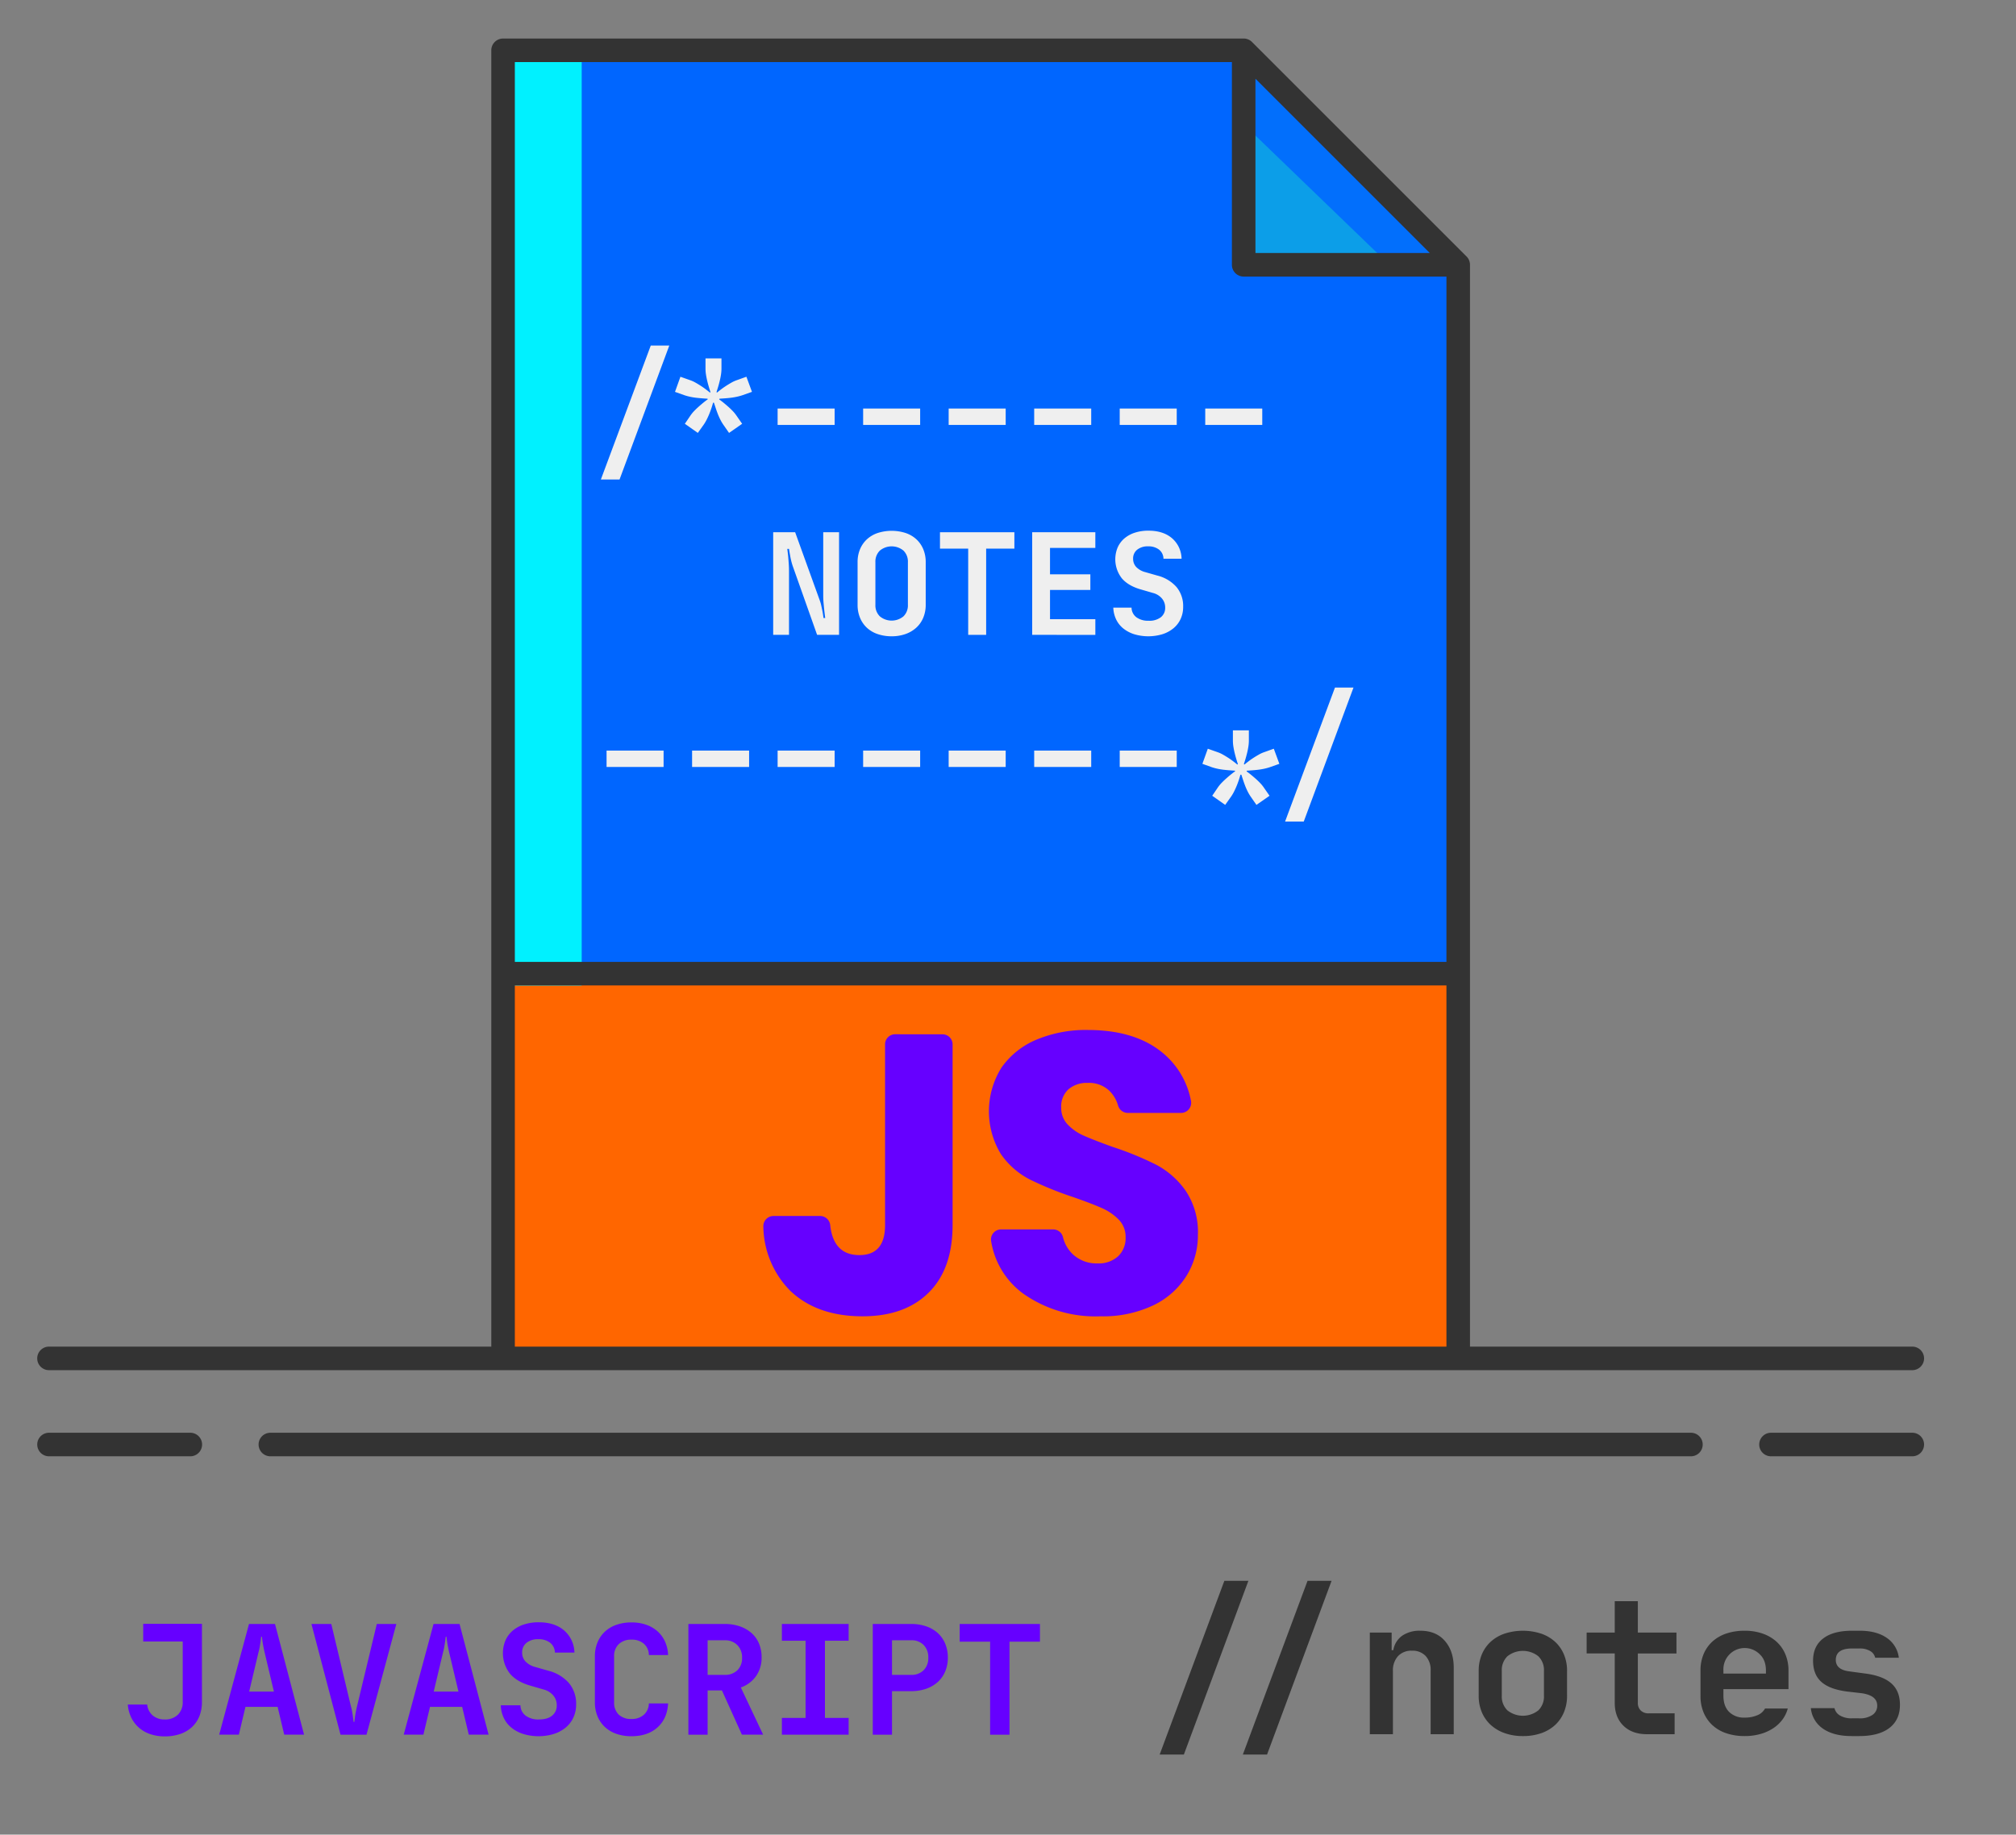 <svg xmlns="http://www.w3.org/2000/svg" width="1000" height="910.214" viewBox="0 0 1000 910.214"><rect x="0" y="0" width="1000" height="910.214" fill="#808080" stroke="none"/><g style="isolation:isolate"><path d="M723.321,131.373,616.9,24.956H249.54V673.944H723.321Z" fill="#06f"/><path d="M249.54,24.956h38.939V488.983H249.54Z" fill="#00f1ff" style="mix-blend-mode:color-burn"/><path d="M249.54,483.072H723.325V673.944H249.54Z" fill="#f60"/><path d="M249.54,483.072h38.939V673.944H249.54Z" fill="#f60" opacity="0.5" style="mix-blend-mode:color-burn"/><path d="M684.382,483.072h38.939V673.944H684.382Z" fill="#f60" style="mix-blend-mode:color-dodge"/><polygon points="616.534 28.663 617.829 128.369 721.42 129.664 616.534 28.663" fill="#0c9ee8"/><path d="M249.54,24.956h38.939V488.983H249.54Z" fill="#00f1ff" style="mix-blend-mode:color-burn"/><path d="M94.4,710.831H24.311a5.841,5.841,0,0,0,0,11.682H94.4a5.841,5.841,0,0,0,0-11.682Z" fill="#333"/><path d="M948.561,710.831H878.47a5.841,5.841,0,0,0,0,11.682h70.091a5.841,5.841,0,1,0,0-11.682Z" fill="#333"/><path d="M838.749,710.831H134.112a5.841,5.841,0,1,0,0,11.682H838.749a5.841,5.841,0,0,0,0-11.682Z" fill="#333"/><path d="M619,63.638l67.17,64.809V485.5h38.939V128.879L618.026,23.725Z" fill="#06f" opacity="0.85" style="mix-blend-mode:color-dodge"/><path d="M948.561,668.1h-219.4V131.377a5.837,5.837,0,0,0-1.71-4.132L621.031,20.824a5.838,5.838,0,0,0-4.131-1.709H249.54a5.841,5.841,0,0,0-5.841,5.841V668.1H24.3a5.841,5.841,0,1,0,0,11.682H948.561a5.841,5.841,0,1,0,0-11.682ZM622.745,39.056l86.476,86.476H622.745ZM717.48,668.1h-462.1V488.913h462.1Zm0-190.872h-462.1V30.8H611.063v100.58a5.841,5.841,0,0,0,5.841,5.841v0h100.58Z" fill="#333"/><path d="M467.516,513.151a5,5,0,0,1,5,5h0v89.646q0,21.751-11.853,33.507t-32.814,11.755q-22.733,0-36.054-12.849a46.288,46.288,0,0,1-13.15-31.541,5.038,5.038,0,0,1,4.689-5.366q.158-.01.315-.012h23.208a5.036,5.036,0,0,1,4.961,4.56q1.611,14.837,14.465,14.836,12.733,0,12.737-14.894V518.131a5,5,0,0,1,5-5h0Z" fill="#60f"/><path d="M588.609,632.873a39.359,39.359,0,0,1-16.459,14.7,57.982,57.982,0,0,1-26.354,5.486,62.061,62.061,0,0,1-38.406-11.366,40.079,40.079,0,0,1-15.763-25.945,4.993,4.993,0,0,1,4.121-5.733,5.107,5.107,0,0,1,.828-.065H522.44a4.993,4.993,0,0,1,4.813,3.785,17.4,17.4,0,0,0,4.922,8.566,17.171,17.171,0,0,0,12.246,4.51,14.224,14.224,0,0,0,10.19-3.528,12.351,12.351,0,0,0,3.723-9.4,12.145,12.145,0,0,0-3.431-8.816,26.852,26.852,0,0,0-8.523-5.782q-5.1-2.255-14.108-5.39a172,172,0,0,1-21.456-8.718A39.472,39.472,0,0,1,496.51,572.63a40.828,40.828,0,0,1,.3-43.012A39.854,39.854,0,0,1,514.15,515.8a63.245,63.245,0,0,1,25.373-4.8q23.118,0,36.739,10.973a40.573,40.573,0,0,1,14.505,24.2,5.019,5.019,0,0,1-3.965,5.888,4.962,4.962,0,0,1-.965.093H559.385A5.039,5.039,0,0,1,554.6,548.5a17.009,17.009,0,0,0-4.2-7.223,14.713,14.713,0,0,0-10.875-4.019,14.022,14.022,0,0,0-9.5,3.135A11.514,11.514,0,0,0,526.4,549.6a11.683,11.683,0,0,0,3.232,8.329,24.613,24.613,0,0,0,8.131,5.584q4.9,2.157,14.107,5.486a155.469,155.469,0,0,1,21.752,8.917,41.68,41.68,0,0,1,14.5,12.85,36.691,36.691,0,0,1,6.074,21.946,38.192,38.192,0,0,1-5.584,20.159Z" fill="#60f"/><path d="M73.015,845.678a8.034,8.034,0,0,0,2.708,5.378,8.8,8.8,0,0,0,5.988,2.021,8.892,8.892,0,0,0,6.523-2.364,8.48,8.48,0,0,0,2.4-6.332V814.4H71.031v-8.772h29.142v38.753a18.676,18.676,0,0,1-1.3,7.133,14.858,14.858,0,0,1-3.7,5.378,16.382,16.382,0,0,1-5.8,3.394,23.23,23.23,0,0,1-7.667,1.183,21.98,21.98,0,0,1-7.132-1.106,16.555,16.555,0,0,1-5.607-3.166,15.945,15.945,0,0,1-3.815-4.959,17.815,17.815,0,0,1-1.754-6.56Z" fill="#60f"/><path d="M123.516,805.7h12.892l14.418,54.926h-9.841l-3.28-13.808H121.761l-3.28,13.808h-9.765Zm12.358,33.566-4.653-19.606q-.306-1.372-.573-2.746t-.419-2.441q-.155-1.22-.305-2.442h-.382q-.153,1.223-.305,2.442-.153,1.068-.382,2.441a26.5,26.5,0,0,1-.609,2.746l-4.654,19.606Z" fill="#60f"/><path d="M154.487,805.7h9.841l9.765,40.966a22.786,22.786,0,0,1,.61,2.67q.228,1.372.381,2.517.153,1.221.306,2.441h.381q.152-1.219.305-2.441.151-1.144.42-2.517t.572-2.67l9.841-40.966H196.6L181.8,860.63H168.905Z" fill="#60f"/><path d="M215.058,805.7H227.95l14.418,54.926h-9.841l-3.28-13.808H213.3l-3.28,13.808h-9.765Zm12.358,33.566-4.653-19.606q-.306-1.372-.573-2.746t-.419-2.441q-.154-1.22-.3-2.442h-.382q-.153,1.223-.305,2.442-.153,1.068-.382,2.441a26.5,26.5,0,0,1-.609,2.746l-4.654,19.606Z" fill="#60f"/><path d="M248.4,846.06h9.764a6.535,6.535,0,0,0,2.594,5.149,10.524,10.524,0,0,0,6.56,1.868q4.272,0,6.561-1.907a6.311,6.311,0,0,0,2.289-5.11,7.435,7.435,0,0,0-1.755-4.921A9.271,9.271,0,0,0,269.6,838.2l-6.026-1.755q-7.02-1.9-10.566-6.026a16.519,16.519,0,0,1-2.289-16.555,13.628,13.628,0,0,1,3.548-4.8,16.369,16.369,0,0,1,5.568-3.09,23.1,23.1,0,0,1,7.4-1.107q7.857,0,12.587,4.044a14.848,14.848,0,0,1,5.112,10.985h-9.689a6.305,6.305,0,0,0-2.365-4.882,9.186,9.186,0,0,0-5.874-1.755,8.893,8.893,0,0,0-5.836,1.793A5.951,5.951,0,0,0,259,819.893a6.384,6.384,0,0,0,1.6,4.348,10.28,10.28,0,0,0,4.959,2.822l6.408,1.832a20.123,20.123,0,0,1,10.261,6.141,15.9,15.9,0,0,1,3.547,10.566,15.338,15.338,0,0,1-1.335,6.484,14.163,14.163,0,0,1-3.776,4.958,17.658,17.658,0,0,1-5.874,3.2,26.28,26.28,0,0,1-15.22.038,17.919,17.919,0,0,1-5.836-3.089,14.011,14.011,0,0,1-3.814-4.806A15.886,15.886,0,0,1,248.4,846.06Z" fill="#60f"/><path d="M313.237,861.393a22.4,22.4,0,0,1-7.476-1.183,16,16,0,0,1-5.721-3.395,15.117,15.117,0,0,1-3.662-5.339,17.933,17.933,0,0,1-1.3-6.943V821.8a17.939,17.939,0,0,1,1.3-6.942,15.135,15.135,0,0,1,3.662-5.339,16.049,16.049,0,0,1,5.721-3.4,22.4,22.4,0,0,1,7.476-1.183,21.791,21.791,0,0,1,7.285,1.145,16.746,16.746,0,0,1,5.607,3.242,15.157,15.157,0,0,1,3.739,5.111,17.746,17.746,0,0,1,1.525,6.675h-9.536a7.485,7.485,0,0,0-2.479-5.606,9.032,9.032,0,0,0-6.141-2.022,8.761,8.761,0,0,0-6.294,2.212,8.02,8.02,0,0,0-2.326,6.1v22.733a8.167,8.167,0,0,0,2.25,6.1,8.7,8.7,0,0,0,6.37,2.212,8.823,8.823,0,0,0,6.141-2.1,7.657,7.657,0,0,0,2.479-5.607h9.536q-.382,7.477-5.226,11.862T313.237,861.393Z" fill="#60f"/><path d="M359.466,805.7a22.76,22.76,0,0,1,7.514,1.182,17.077,17.077,0,0,1,5.8,3.319,14.366,14.366,0,0,1,3.7,5.188,17.2,17.2,0,0,1,1.3,6.789,15.845,15.845,0,0,1-2.746,9.382,15.457,15.457,0,0,1-7.552,5.646l11.061,23.42H368.01l-9.917-21.971H351V860.63h-9.536V805.7ZM351,830.954h8.468a8.588,8.588,0,0,0,6.293-2.288,8.274,8.274,0,0,0,2.327-6.18,8.561,8.561,0,0,0-2.365-6.331,8.458,8.458,0,0,0-6.255-2.365H351Z" fill="#60f"/><path d="M387.843,814.019V805.7h33.109v8.315H409.2v38.295h11.748v8.316H387.843v-8.316h11.749V814.019Z" fill="#60f"/><path d="M451.923,805.7a22.755,22.755,0,0,1,7.514,1.182,16.324,16.324,0,0,1,5.76,3.357,14.883,14.883,0,0,1,3.662,5.264,17.682,17.682,0,0,1,1.3,6.9,17.477,17.477,0,0,1-1.3,6.828,14.651,14.651,0,0,1-3.7,5.264,16.777,16.777,0,0,1-5.76,3.356,22.369,22.369,0,0,1-7.476,1.183h-9.459V860.63h-9.536V805.7Zm-9.459,25.25h9.459a8.373,8.373,0,0,0,6.256-2.326,8.481,8.481,0,0,0,2.288-6.218,8.612,8.612,0,0,0-2.288-6.255,8.3,8.3,0,0,0-6.256-2.365h-9.459Z" fill="#60f"/><path d="M476.029,814.477V805.7h39.822v8.773H500.746V860.63h-9.612V814.477Z" fill="#60f"/><path d="M322.8,171.437h9.192L307.31,237.9h-9.263Zm12.02,22.98,2.687-7.5,4.808,1.7a15.3,15.3,0,0,1,2.651,1.2q1.378.78,2.687,1.627t2.475,1.732q1.166.885,2.015,1.591l.283-.212q-.354-1.06-.778-2.475t-.813-3q-.39-1.59-.637-3.182a19.587,19.587,0,0,1-.247-3V177.8h7.919v5.091a19.713,19.713,0,0,1-.247,3q-.249,1.592-.637,3.182t-.813,3q-.425,1.415-.777,2.475l.282.212q.849-.707,2.015-1.591t2.475-1.732q1.308-.849,2.687-1.627a15.3,15.3,0,0,1,2.651-1.2l4.738-1.7,2.758,7.5-4.809,1.7a25.526,25.526,0,0,1-2.757.742q-1.485.32-3,.5t-2.97.282q-1.451.107-2.581.177l-.141.354q.918.636,2.05,1.555t2.3,1.945q1.166,1.026,2.262,2.156a17.942,17.942,0,0,1,1.874,2.263l2.9,4.171-6.5,4.526-2.9-4.172a20.845,20.845,0,0,1-1.485-2.546,31.561,31.561,0,0,1-1.273-2.9q-.567-1.485-1.025-2.9t-.813-2.475h-.425q-.283,1.061-.742,2.475t-1.06,2.9q-.6,1.483-1.308,2.9a21.375,21.375,0,0,1-1.485,2.546l-2.97,4.172-6.434-4.526,2.828-4.171a17.6,17.6,0,0,1,1.874-2.263q1.095-1.129,2.3-2.192t2.334-1.98q1.129-.916,2.05-1.555l-.141-.283q-1.132-.069-2.581-.177t-3-.282q-1.557-.177-3.04-.5a25.608,25.608,0,0,1-2.758-.742Z" fill="#efefef"/><path d="M385.723,202.689h28.282v8.131H385.723Z" fill="#efefef"/><path d="M428.146,202.689h28.282v8.131H428.146Z" fill="#efefef"/><path d="M470.569,202.689h28.283v8.131H470.569Z" fill="#efefef"/><path d="M512.992,202.689h28.283v8.131H512.992Z" fill="#efefef"/><path d="M555.415,202.689H583.7v8.131H555.415Z" fill="#efefef"/><path d="M597.839,202.689h28.283v8.131H597.839Z" fill="#efefef"/><path d="M394.42,264.062l12.232,33.869a18.553,18.553,0,0,1,.743,2.615q.317,1.486.6,2.829.281,1.627.494,3.252h.849q-.284-2.121-.46-3.747t-.353-3.606q-.177-1.979-.177-3.818V264.062H416.2v50.909H405.309l-12.02-33.939a28.894,28.894,0,0,1-.849-2.9q-.354-1.485-.565-2.829-.284-1.485-.5-2.97h-.848q.212,1.7.424,3.607.141,1.628.283,3.57t.141,3.995v31.465h-7.848V264.062Z" fill="#efefef"/><path d="M442.287,315.678a21.068,21.068,0,0,1-6.964-1.1,14.829,14.829,0,0,1-5.339-3.146,14.038,14.038,0,0,1-3.394-4.95,16.629,16.629,0,0,1-1.2-6.434V278.911a16.367,16.367,0,0,1,1.2-6.4,14.128,14.128,0,0,1,3.394-4.915,14.858,14.858,0,0,1,5.339-3.146,22.676,22.676,0,0,1,13.929,0,14.871,14.871,0,0,1,5.338,3.146,14.154,14.154,0,0,1,3.394,4.915,16.385,16.385,0,0,1,1.2,6.4v21.141a16.455,16.455,0,0,1-1.2,6.363,13.833,13.833,0,0,1-3.429,4.95,15.678,15.678,0,0,1-5.339,3.181A20.159,20.159,0,0,1,442.287,315.678Zm-8.06-15.626a7.6,7.6,0,0,0,2.191,5.727,9.181,9.181,0,0,0,11.738,0,7.6,7.6,0,0,0,2.192-5.727V278.911a7.605,7.605,0,0,0-2.192-5.728,9.181,9.181,0,0,0-11.738,0,7.6,7.6,0,0,0-2.191,5.728Z" fill="#efefef"/><path d="M466.256,272.193v-8.131h36.908v8.131h-14v42.778h-8.909V272.193Z" fill="#efefef"/><path d="M512,314.971V264.062h31.322v7.778H520.841v13.08h20.01V292.7h-20.01v14.5h22.484v7.778Z" fill="#efefef"/><path d="M552.233,301.466h9.051a6.054,6.054,0,0,0,2.4,4.772,9.75,9.75,0,0,0,6.081,1.733,9.259,9.259,0,0,0,6.081-1.768,5.851,5.851,0,0,0,2.121-4.737,6.894,6.894,0,0,0-1.626-4.561,8.605,8.605,0,0,0-4.455-2.722l-5.586-1.626q-6.505-1.767-9.792-5.586a15.316,15.316,0,0,1-2.122-15.344,12.631,12.631,0,0,1,3.288-4.454,15.175,15.175,0,0,1,5.162-2.863,21.4,21.4,0,0,1,6.858-1.026q7.283,0,11.666,3.748a13.762,13.762,0,0,1,4.738,10.181h-8.98a5.847,5.847,0,0,0-2.191-4.525,8.517,8.517,0,0,0-5.445-1.626,8.245,8.245,0,0,0-5.409,1.662,5.514,5.514,0,0,0-2.015,4.489,5.921,5.921,0,0,0,1.485,4.031,9.527,9.527,0,0,0,4.6,2.616l5.939,1.7a18.646,18.646,0,0,1,9.51,5.692,14.728,14.728,0,0,1,3.288,9.793,14.212,14.212,0,0,1-1.237,6.01,13.14,13.14,0,0,1-3.5,4.595,16.374,16.374,0,0,1-5.445,2.97,24.359,24.359,0,0,1-14.106.035,16.621,16.621,0,0,1-5.409-2.863,13,13,0,0,1-3.536-4.455A14.73,14.73,0,0,1,552.233,301.466Z" fill="#efefef"/><path d="M300.876,372.384h28.283v8.132H300.876Z" fill="#efefef"/><path d="M343.3,372.384h28.282v8.132H343.3Z" fill="#efefef"/><path d="M385.723,372.384h28.282v8.132H385.723Z" fill="#efefef"/><path d="M428.146,372.384h28.282v8.132H428.146Z" fill="#efefef"/><path d="M470.569,372.384h28.283v8.132H470.569Z" fill="#efefef"/><path d="M512.992,372.384h28.283v8.132H512.992Z" fill="#efefef"/><path d="M555.415,372.384H583.7v8.132H555.415Z" fill="#efefef"/><path d="M596.424,378.96l2.687-7.5,4.808,1.7a15.265,15.265,0,0,1,2.651,1.2q1.378.779,2.687,1.626t2.475,1.733q1.167.883,2.015,1.59l.283-.211q-.352-1.06-.778-2.476t-.813-3q-.387-1.592-.636-3.182a19.587,19.587,0,0,1-.247-3v-5.091h7.919v5.091a19.468,19.468,0,0,1-.248,3q-.247,1.59-.636,3.182t-.814,3q-.425,1.416-.777,2.476l.282.211q.849-.7,2.016-1.59t2.474-1.733q1.311-.847,2.687-1.626a15.3,15.3,0,0,1,2.651-1.2l4.738-1.7,2.757,7.5-4.807,1.7a25.843,25.843,0,0,1-2.758.742q-1.485.318-3,.5t-2.97.283q-1.447.106-2.581.177l-.141.354q.92.636,2.051,1.555t2.3,1.945q1.168,1.024,2.263,2.156a17.6,17.6,0,0,1,1.874,2.262l2.9,4.172-6.5,4.525-2.9-4.171a21.375,21.375,0,0,1-1.485-2.546q-.707-1.413-1.273-2.9t-1.025-2.9q-.459-1.415-.813-2.476H615.3q-.282,1.062-.742,2.476t-1.061,2.9q-.6,1.483-1.309,2.9a20.974,20.974,0,0,1-1.484,2.546l-2.97,4.171L601.3,394.8l2.828-4.172a17.765,17.765,0,0,1,1.874-2.262q1.1-1.131,2.3-2.192t2.333-1.98q1.132-.918,2.051-1.555l-.142-.283q-1.129-.069-2.581-.177t-3.005-.283q-1.554-.176-3.04-.5a25.843,25.843,0,0,1-2.758-.742Zm65.757-37.828h9.192L646.7,407.6h-9.262Z" fill="#efefef"/><path d="M607.318,784.3h11.919l-32,86.186h-12.01Zm41.259,0H660.5l-32,86.186H616.486Z" fill="#333"/><path d="M679.476,809.975H690.3v8.711h.825a10.952,10.952,0,0,1,4.4-7.152,15.161,15.161,0,0,1,8.985-2.475q7.793,0,12.194,5.042t4.4,13.386V860.4H709.641V828.862a10.178,10.178,0,0,0-2.476-7.289,8.9,8.9,0,0,0-6.785-2.612,9,9,0,0,0-6.922,2.7,10.39,10.39,0,0,0-2.521,7.381V860.4H679.476Z" fill="#333"/><path d="M755.392,861.32a26.584,26.584,0,0,1-9.032-1.466,20.141,20.141,0,0,1-6.922-4.081,17.949,17.949,0,0,1-4.4-6.281,20.635,20.635,0,0,1-1.558-8.16V828.954a20.649,20.649,0,0,1,1.558-8.16,17.973,17.973,0,0,1,4.4-6.28,19.609,19.609,0,0,1,6.922-4.035,29.431,29.431,0,0,1,18.063,0,19.631,19.631,0,0,1,6.923,4.035,18.009,18.009,0,0,1,4.4,6.28,20.667,20.667,0,0,1,1.56,8.16v12.378a21,21,0,0,1-1.56,8.206,17.893,17.893,0,0,1-4.4,6.327,19.7,19.7,0,0,1-6.877,4.034A27.222,27.222,0,0,1,755.392,861.32Zm-10.453-19.988a9.511,9.511,0,0,0,2.8,7.243,12.351,12.351,0,0,0,15.312,0,9.518,9.518,0,0,0,2.8-7.243V828.954a9.524,9.524,0,0,0-2.8-7.243,12.351,12.351,0,0,0-15.312,0,9.517,9.517,0,0,0-2.8,7.243Z" fill="#333"/><path d="M787.023,809.975H800.96V794.388h11.461v15.587h19.163v10.361H812.421v24.48a5.133,5.133,0,0,0,1.422,3.8,5.382,5.382,0,0,0,3.988,1.422h12.836V860.4H817.006q-7.427,0-11.736-4.217t-4.31-11.37v-24.48H787.023Z" fill="#333"/><path d="M843.5,828.771a20.635,20.635,0,0,1,1.56-8.16,17.493,17.493,0,0,1,4.4-6.235,19.5,19.5,0,0,1,6.877-3.942,28.02,28.02,0,0,1,9.077-1.375,26.511,26.511,0,0,1,8.939,1.42,20.165,20.165,0,0,1,6.831,3.989,17.55,17.55,0,0,1,4.4,6.234,20.67,20.67,0,0,1,1.559,8.16v9.169H854.872v3.3q0,5.136,2.8,7.978a10.377,10.377,0,0,0,7.748,2.841,15.375,15.375,0,0,0,6.326-1.191,7.472,7.472,0,0,0,3.759-3.3h11.278a15.9,15.9,0,0,1-2.751,5.639,18.223,18.223,0,0,1-4.721,4.308,22.777,22.777,0,0,1-6.328,2.751,28.638,28.638,0,0,1-7.563.963,28.158,28.158,0,0,1-9.031-1.375,19.067,19.067,0,0,1-6.923-3.989,17.917,17.917,0,0,1-4.4-6.28,20.625,20.625,0,0,1-1.56-8.16Zm11.37,1.559H875.96v-1.468q0-5.04-2.8-7.839a10.559,10.559,0,0,0-18.291,7.748Z" fill="#333"/><path d="M898.239,847.476h11.736a5.645,5.645,0,0,0,2.842,3.712,11.169,11.169,0,0,0,5.685,1.331h3.668a11.172,11.172,0,0,0,6.646-1.7,5.415,5.415,0,0,0,2.339-4.631q0-5.04-7.794-6.142l-7.151-.825q-8.619-1.1-12.745-4.768t-4.126-10.545q0-7.15,5-11t14.35-3.85h3.758q8.343,0,13.433,3.529a13.9,13.9,0,0,1,6,9.856H930.146a5.085,5.085,0,0,0-2.521-3.346,9.922,9.922,0,0,0-5.181-1.238h-3.758q-8.07,0-8.069,5.685,0,4.86,6.784,5.684l7.427,1.009q8.985,1.1,13.3,4.906t4.31,10.681q0,7.426-5.227,11.461T922.17,861.32H918.5q-8.895,0-14.166-3.622A13.914,13.914,0,0,1,898.239,847.476Z" fill="#333"/></g></svg>